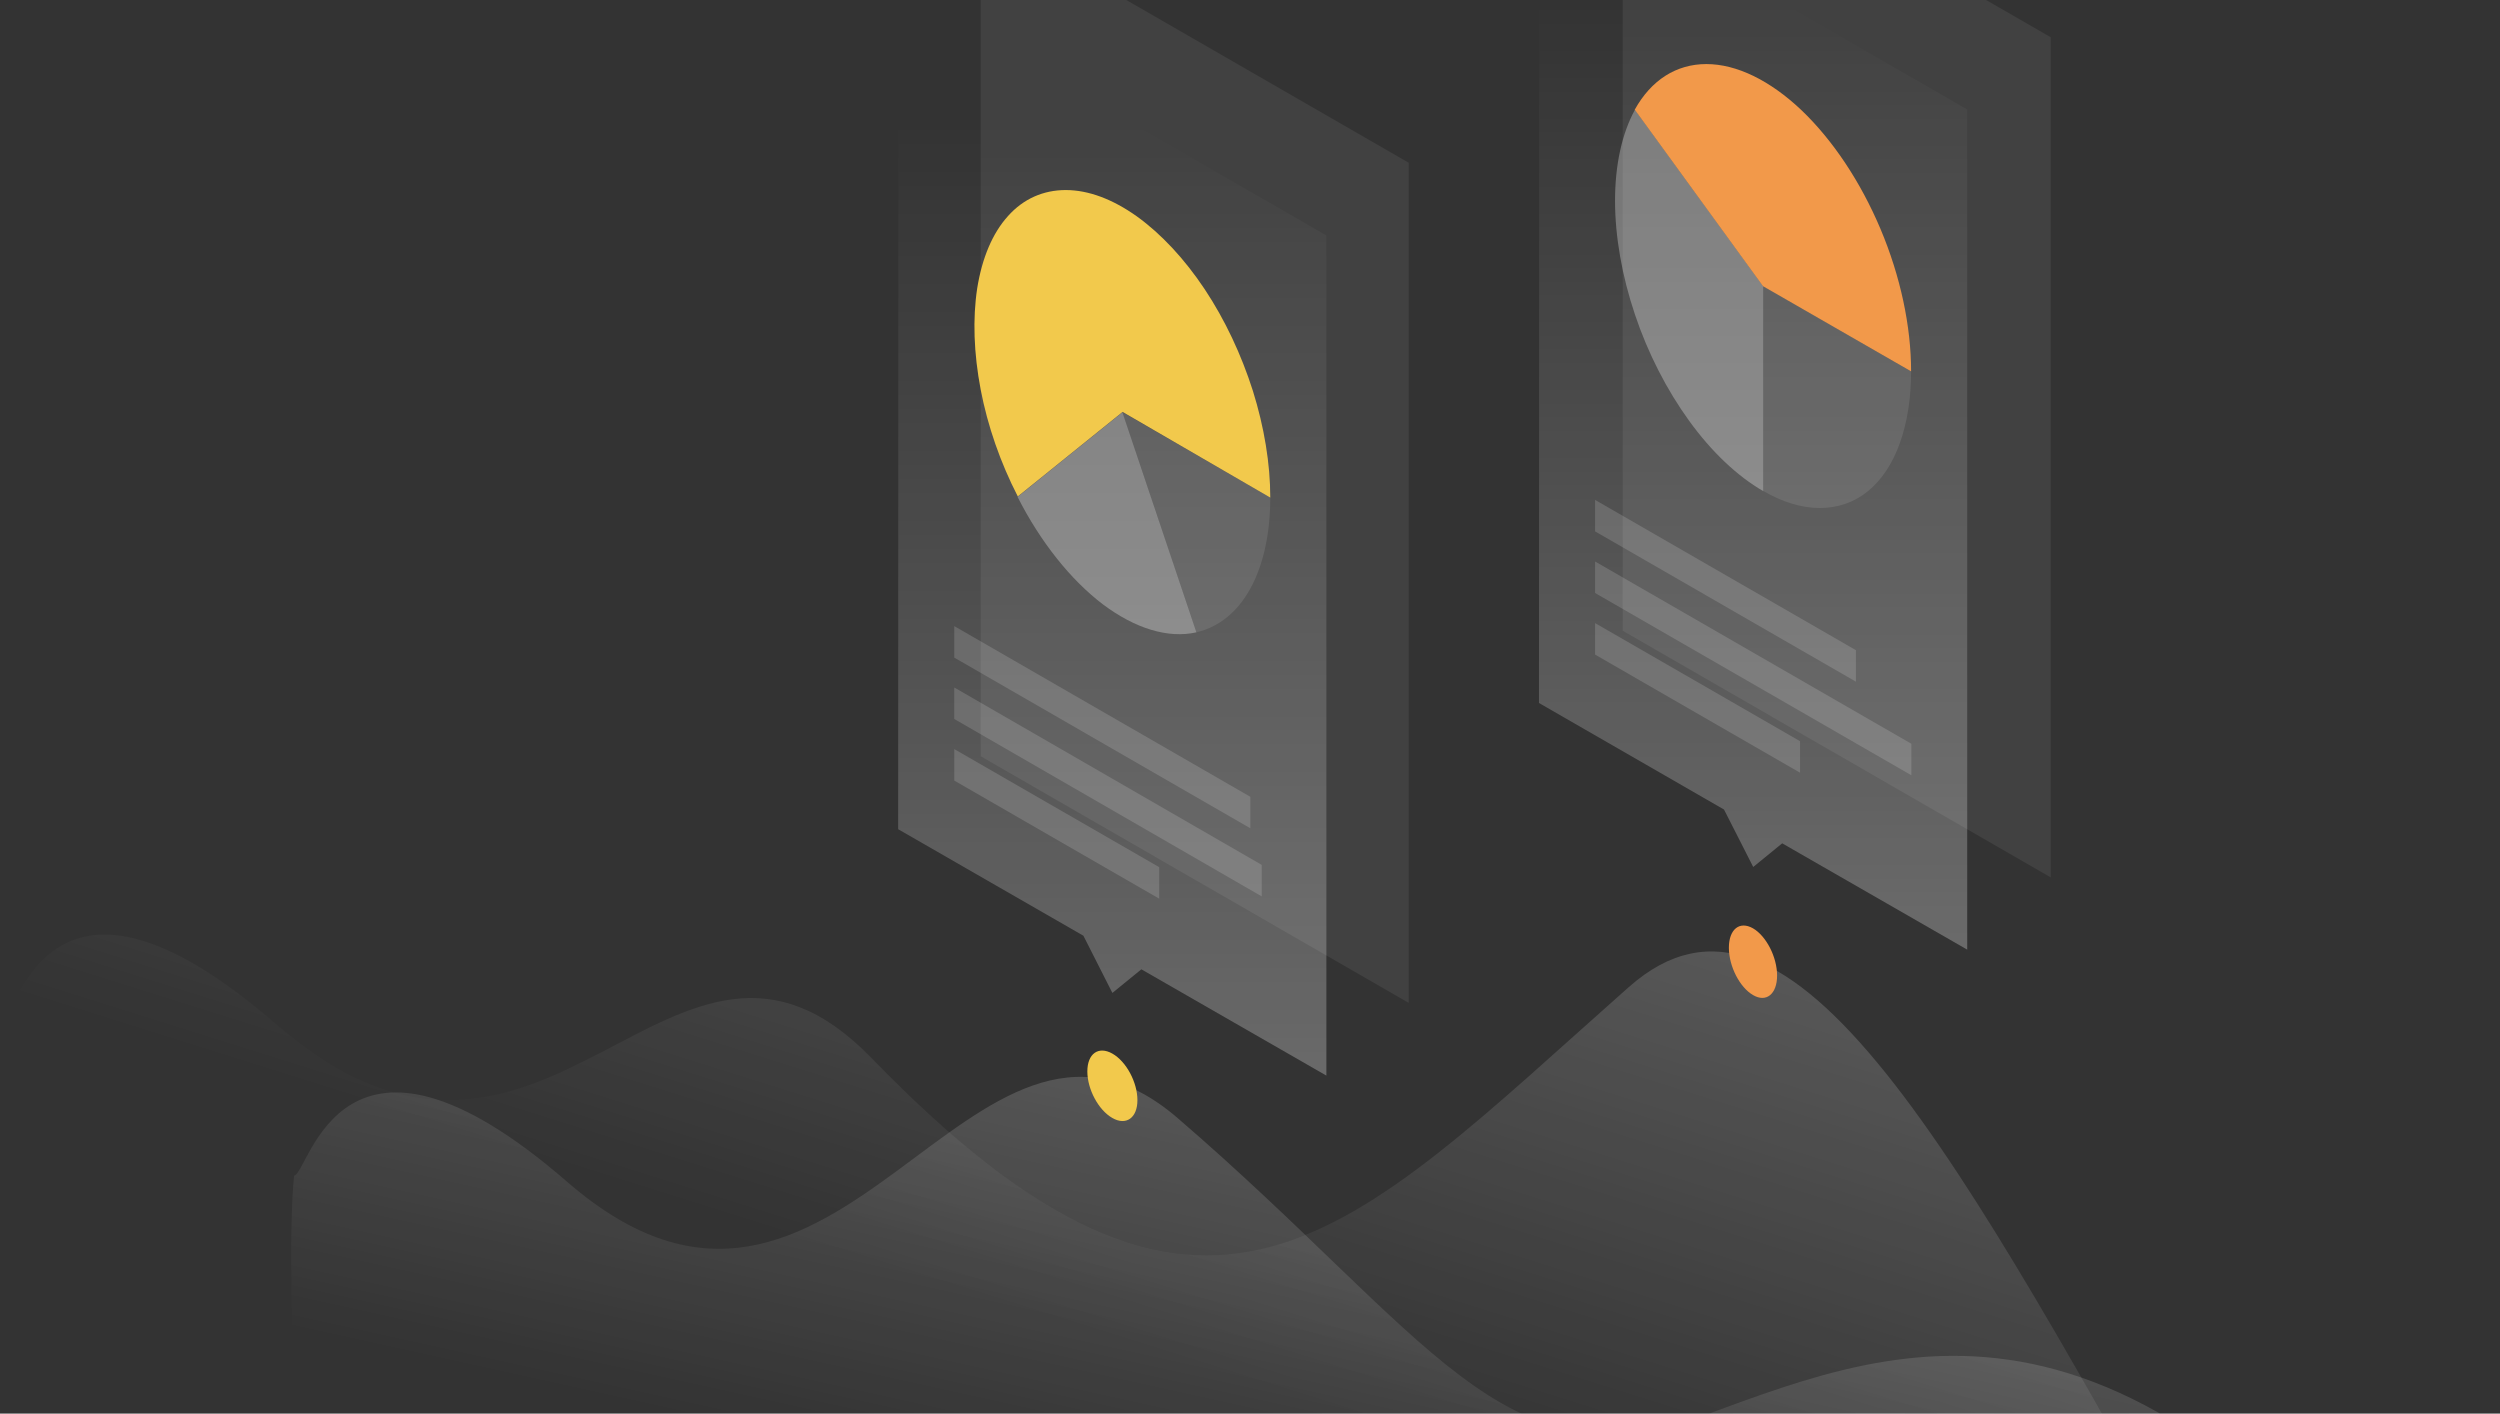 <svg width="191" height="108" viewBox="0 0 191 108" fill="none" xmlns="http://www.w3.org/2000/svg">
<rect x="0" y="0" width="191" height="108" fill="#333333" stroke="none"/>
<path opacity="0.3" d="M21.095 78.249C3.806 63.245 1.38 77.541 0.228 77.754C0.228 77.754 -0.285 81.204 0.228 93.783L168.752 190.934V122.569C149.586 88.298 136.904 64.36 124.434 75.418C102.823 94.544 92.302 107.389 66.6 80.85C51.367 65.121 41.855 96.26 21.095 78.249Z" fill="url(#paint0_linear)"/>
<path opacity="0.3" d="M43.36 90.315C26.072 75.312 23.645 89.59 22.476 89.82C22.476 89.82 21.962 93.27 22.476 105.849L191 203V134.635C163.722 95.075 145.743 102.435 130.155 108.149C114.886 113.74 109.289 102.063 89.964 85.414C74.075 71.72 64.12 108.326 43.36 90.315Z" fill="url(#paint1_linear)"/>
<path d="M135.77 74.533C135.77 73.118 134.938 71.508 133.928 70.924C132.901 70.34 132.086 70.995 132.086 72.41C132.086 73.826 132.918 75.436 133.928 76.02C134.938 76.621 135.77 75.949 135.77 74.533Z" fill="#F2994A"/>
<path d="M86.899 84.052C86.899 82.69 86.049 81.097 84.986 80.496C83.923 79.894 83.073 80.496 83.073 81.858C83.073 83.221 83.923 84.813 84.986 85.415C86.031 86.016 86.899 85.415 86.899 84.052Z" fill="#F2C94C"/>
<path opacity="0.07" d="M123.973 -16L156.672 2.843V67.032L123.973 48.189V-16Z" fill="white"/>
<path opacity="0.3" d="M150.295 8.363L117.596 -10.48L117.578 53.709L131.714 61.848L133.946 66.236L136.16 64.431L150.295 72.552V8.363Z" fill="url(#paint2_linear)"/>
<path opacity="0.1" d="M146.008 28.373C146.008 30.426 145.707 32.301 145.14 33.876C144.574 35.45 143.741 36.689 142.696 37.538C141.651 38.387 140.393 38.812 139.029 38.812C137.665 38.812 136.177 38.37 134.707 37.503V21.845L146.008 28.373Z" fill="white"/>
<path opacity="0.3" d="M134.707 37.52C132.723 36.37 130.775 34.53 129.057 32.16C127.339 29.789 125.904 26.993 124.912 24.038C123.92 21.084 123.389 18.076 123.389 15.334C123.389 12.591 123.92 10.185 124.912 8.38L134.707 21.862V37.52Z" fill="white"/>
<path d="M146.008 28.373C146.008 24.923 145.194 21.102 143.67 17.492C142.147 13.883 140.021 10.698 137.63 8.416C135.221 6.134 132.67 4.895 130.368 4.895C128.065 4.895 126.152 6.116 124.894 8.38L134.69 21.862L146.008 28.373Z" fill="#F2994A"/>
<path opacity="0.15" d="M121.865 38.193L141.793 49.675V52.081L121.865 40.599V38.193Z" fill="white"/>
<path opacity="0.15" d="M121.865 42.899L146.026 56.823V59.229L121.865 45.305V42.899Z" fill="white"/>
<path opacity="0.15" d="M121.865 47.605L137.524 56.629V59.035L121.865 50.011V47.605Z" fill="white"/>
<path opacity="0.07" d="M74.925 -6.411L107.624 12.432V76.621L74.925 57.779V-6.411Z" fill="white"/>
<path opacity="0.3" d="M101.336 17.988L68.637 -0.855L68.619 63.352L82.772 71.49L84.986 75.86L87.2 74.056L101.336 82.177V17.988Z" fill="url(#paint3_linear)"/>
<path opacity="0.1" d="M97.049 38.016C97.049 40.758 96.517 43.164 95.525 44.969C94.534 46.774 93.099 47.924 91.381 48.313L85.73 31.487L97.049 38.016Z" fill="white"/>
<path opacity="0.3" d="M91.398 48.313C89.237 48.791 86.74 48.03 84.26 46.172C81.798 44.297 79.495 41.413 77.742 37.963L85.748 31.505L91.398 48.313Z" fill="white"/>
<path d="M97.049 38.016C97.049 35.433 96.588 32.637 95.72 29.859C94.835 27.082 93.577 24.41 92.036 22.092C90.495 19.775 88.706 17.864 86.864 16.537C85.004 15.21 83.144 14.52 81.426 14.52C79.708 14.52 78.184 15.192 77.015 16.502C75.828 17.811 75.031 19.704 74.659 22.022C74.305 24.339 74.394 26.993 74.925 29.771C75.456 32.549 76.431 35.344 77.759 37.927L85.766 31.47L97.049 38.016Z" fill="#F2C94C"/>
<path opacity="0.15" d="M72.906 47.835L95.526 60.875V63.281L72.906 50.241V47.835Z" fill="white"/>
<path opacity="0.15" d="M72.906 52.524L96.394 66.076V68.483L72.906 54.93V52.524Z" fill="white"/>
<path opacity="0.15" d="M72.906 57.23L88.564 66.253V68.659L72.906 59.636V57.23Z" fill="white"/>
<defs>
<linearGradient id="paint0_linear" x1="115.161" y1="37.005" x2="93.746" y2="105.128" gradientUnits="userSpaceOnUse">
<stop stop-color="white"/>
<stop offset="1" stop-color="white" stop-opacity="0"/>
</linearGradient>
<linearGradient id="paint1_linear" x1="124.451" y1="66.324" x2="112.289" y2="121.439" gradientUnits="userSpaceOnUse">
<stop stop-color="white"/>
<stop offset="1" stop-color="white" stop-opacity="0"/>
</linearGradient>
<linearGradient id="paint2_linear" x1="133.937" y1="0.26" x2="133.937" y2="79.586" gradientUnits="userSpaceOnUse">
<stop stop-color="white" stop-opacity="0"/>
<stop offset="1" stop-color="white"/>
</linearGradient>
<linearGradient id="paint3_linear" x1="84.977" y1="9.403" x2="84.977" y2="91.014" gradientUnits="userSpaceOnUse">
<stop stop-color="white" stop-opacity="0"/>
<stop offset="1" stop-color="white"/>
</linearGradient>
</defs>
</svg>

